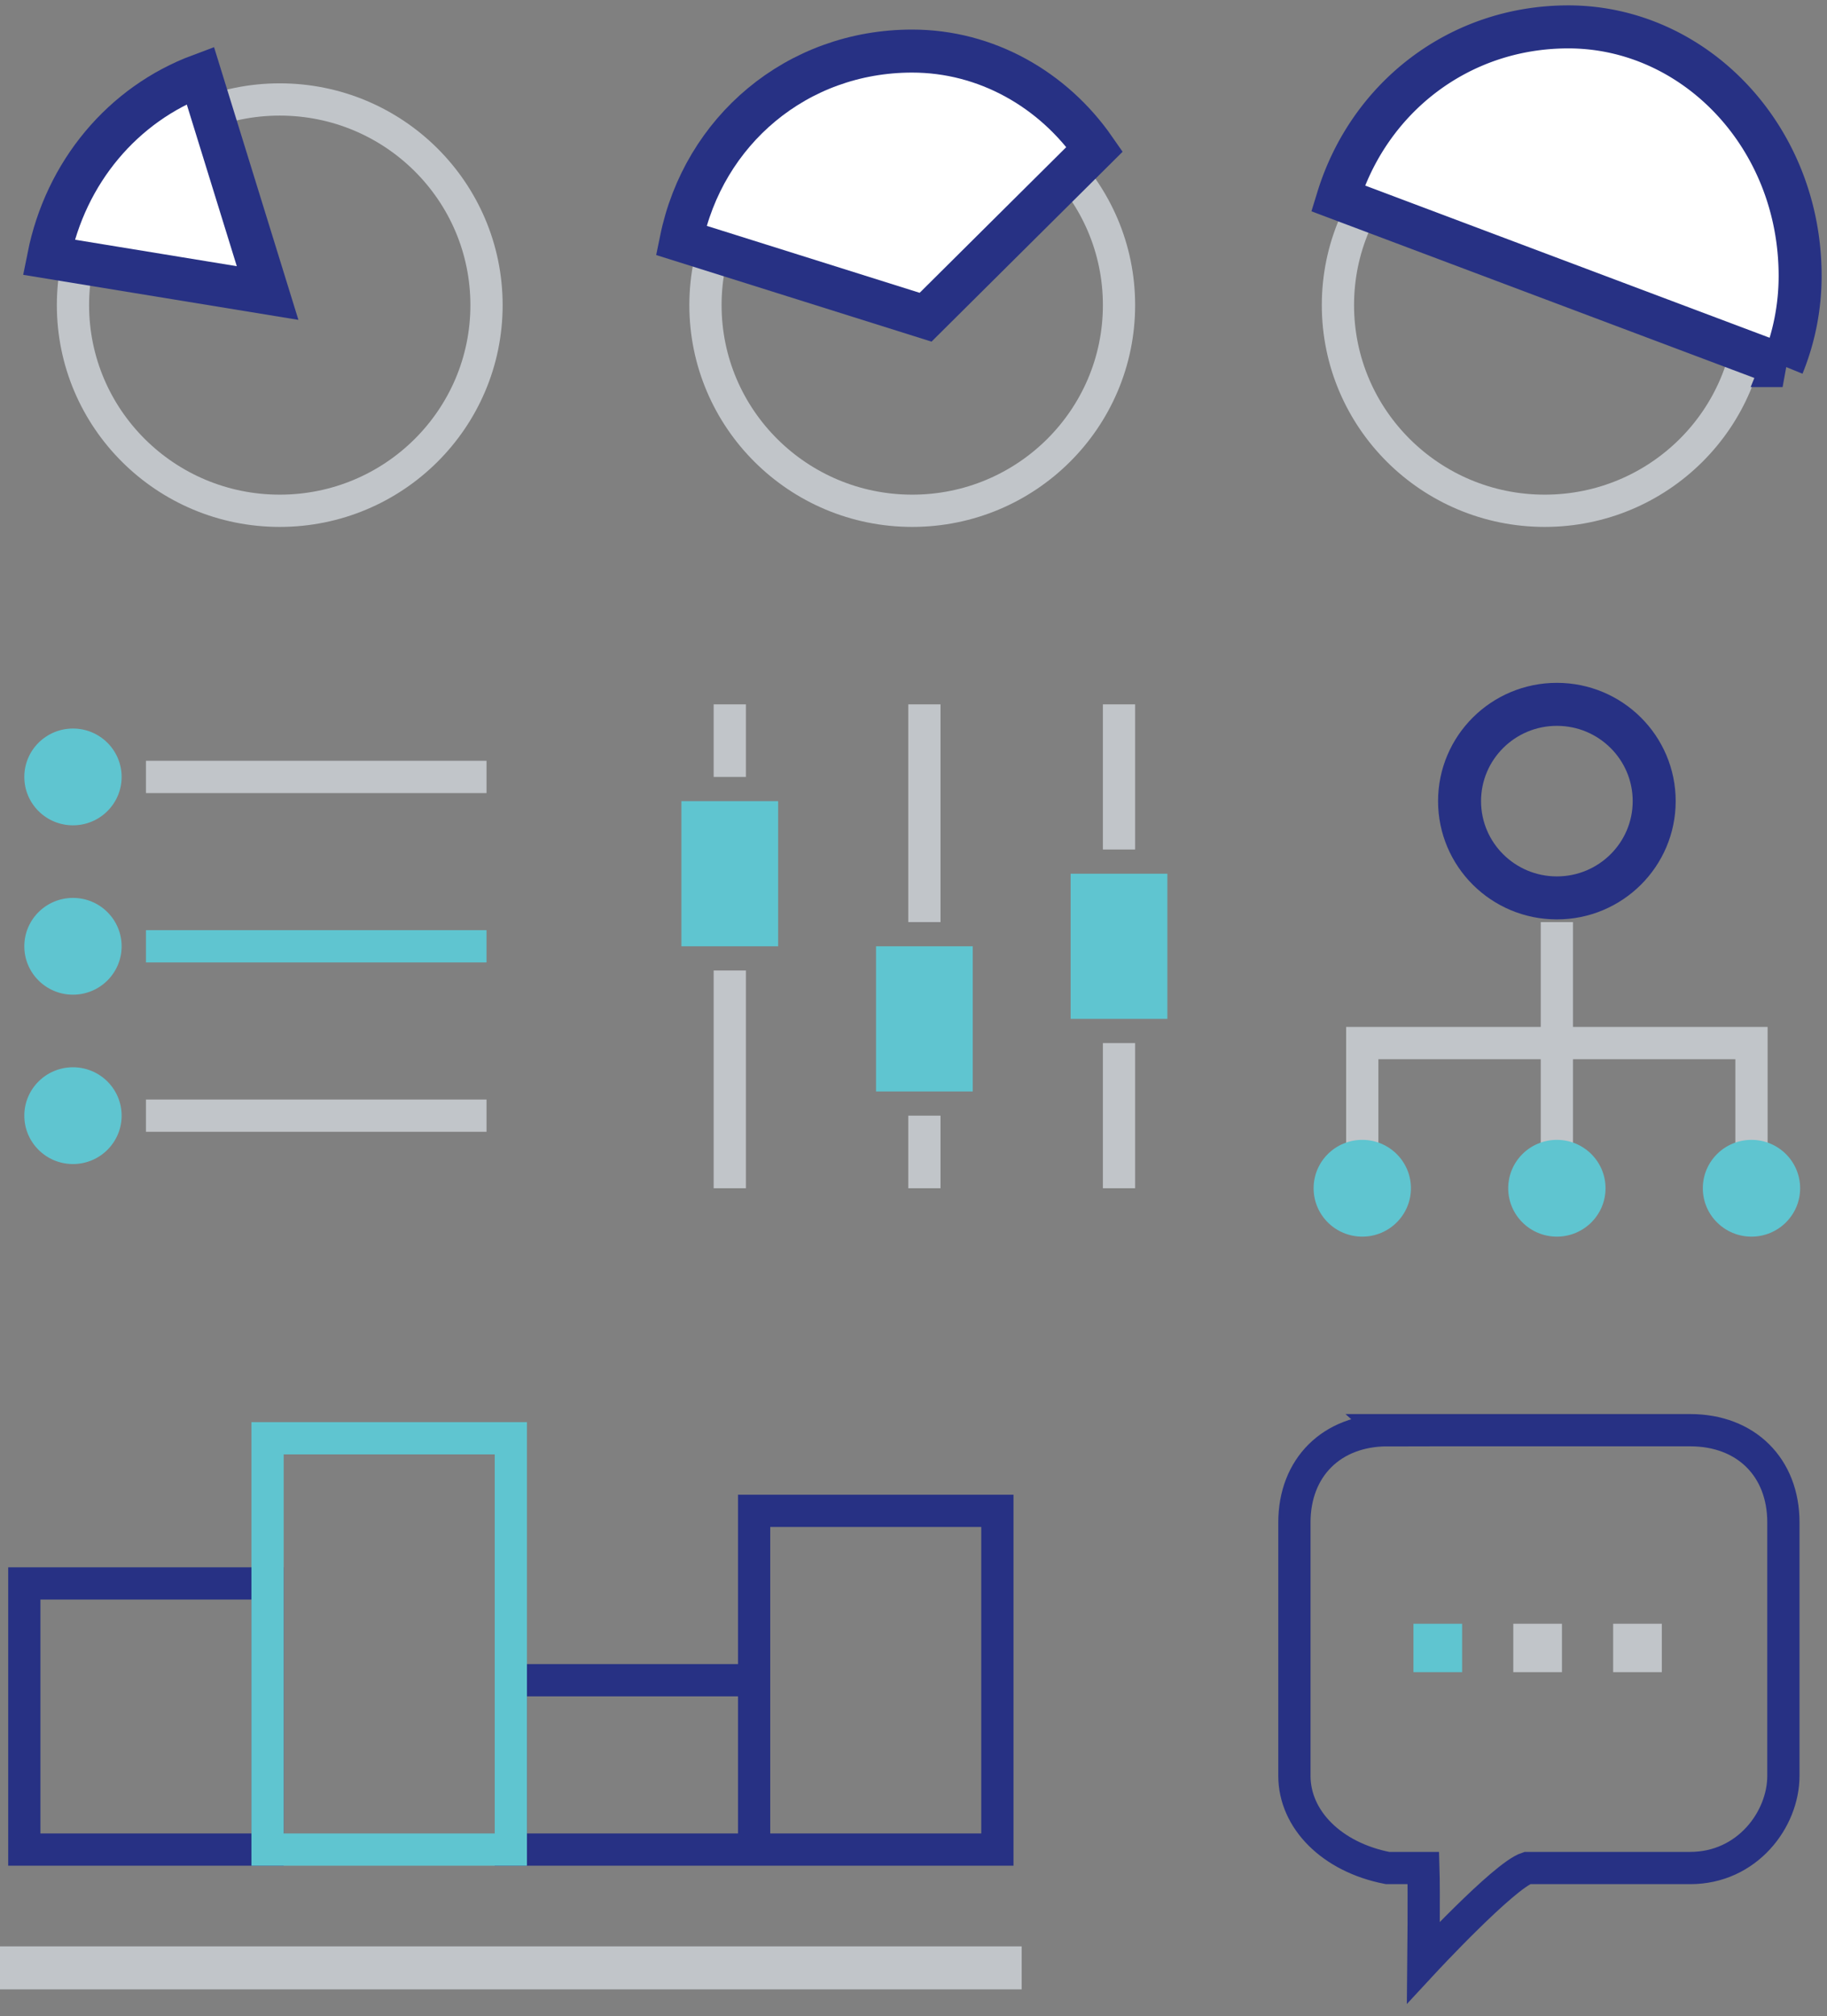 <svg xmlns="http://www.w3.org/2000/svg" width="68" height="75" viewBox="0 0 68 75">
    <rect x="0" y="0" width="68" height="75" fill="#808080" stroke="none"/>
    <g fill="none" fill-rule="evenodd" transform="translate(0 1)">
        <ellipse cx="57.493" cy="10.35" stroke="#C1C5C9" stroke-width="1.2" rx="7.696" ry="7.65"/>
        <path fill="#FFF" stroke="#273184" stroke-width="1.6" d="M67 9.267C67 4.062 63.053 0 58.372 0c-4.071 0-7.423 2.634-8.575 6.376l16.55 6.224A8.841 8.841 0 0 0 67 9.267z"/>
        <ellipse cx="33.953" cy="10.35" stroke="#C1C5C9" stroke-width="1.2" rx="7.696" ry="7.65"/>
        <path fill="#FFF" stroke="#273184" stroke-width="1.6" d="M33.95.9c-4.293 0-7.768 2.965-8.599 7.04l9.099 2.86 6.293-6.25C39.196 2.322 36.703.9 33.95.9z"/>
        <ellipse cx="10.412" cy="10.35" stroke="#C1C5C9" stroke-width="1.2" rx="7.696" ry="7.65"/>
        <path fill="#FFF" stroke="#273184" stroke-width="1.6" d="M1.81 8.567L9.96 9.9 7.453 1.8c-2.87 1.07-5.01 3.595-5.643 6.767z"/>
        <path stroke="#C1C5C9" stroke-width="1.2" d="M5.432 27.9h12.676"/>
        <ellipse cx="2.716" cy="27.9" fill="#5FC5D0" rx="1.811" ry="1.8"/>
        <path stroke="#5FC5D0" stroke-width="1.2" d="M5.432 34.2h12.676"/>
        <ellipse cx="2.716" cy="34.2" fill="#5FC5D0" rx="1.811" ry="1.8"/>
        <path stroke="#C1C5C9" stroke-width="1.2" d="M5.432 40.5h12.676"/>
        <ellipse cx="2.716" cy="40.5" fill="#5FC5D0" rx="1.811" ry="1.8"/>
        <path stroke="#C1C5C9" stroke-width="1.2" d="M27.162 25.2v2.7"/>
        <path stroke="#5FC5D0" stroke-width="3.6" d="M27.162 28.8v5.4M34.405 34.2v5.4M41.649 31.5v5.4"/>
        <path stroke="#C1C5C9" stroke-width="1.2" d="M27.162 35.1v8.1M34.405 25.2v8.1M34.405 40.5v2.7M41.649 25.2v5.4M41.649 37.8v5.4M50.703 42.3v-4.5h14.486v4.5M57.946 42.3v-9"/>
        <ellipse cx="50.703" cy="43.2" fill="#5FC5D0" rx="1.811" ry="1.8"/>
        <ellipse cx="57.946" cy="43.2" fill="#5FC5D0" rx="1.811" ry="1.8"/>
        <ellipse cx="65.189" cy="43.2" fill="#5FC5D0" rx="1.811" ry="1.8"/>
        <ellipse cx="57.946" cy="28.8" stroke="#273184" stroke-width="1.6" rx="3.622" ry="3.6"/>
        <path stroke="#273184" stroke-linecap="square" stroke-width="1.2" d="M.905 57.9h9.054v9.9H.905zM19.014 61.5h9.054v6.3h-9.054zM28.068 55.2h9.054v12.6h-9.054z"/>
        <path stroke="#5FC5D0" stroke-linecap="square" stroke-width="1.2" d="M9.959 52.5h9.054v15.3H9.959z"/>
        <path fill="#C1C5C9" d="M0 71.4h38.027V73H0z"/>
        <path stroke="#273184" stroke-linecap="square" stroke-width="1.2" d="M51.642 52.2H62.91c2.08 0 3.467 1.387 3.467 3.429v9.428c0 1.622-1.347 3.429-3.467 3.429h-6.067c-.867.28-3.865 3.512-3.865 3.512s.027-2.63 0-3.512h-1.335c-2.08-.404-3.466-1.808-3.466-3.429V55.63c0-2.043 1.39-3.429 3.466-3.429z"/>
        <path fill="#5FC5D0" d="M52.608 59.4h1.811v1.8h-1.811z"/>
        <path fill="#C1C5C9" d="M56.324 59.4h1.811v1.8h-1.811zM60.041 59.4h1.811v1.8h-1.811z"/>
    </g>
</svg>
